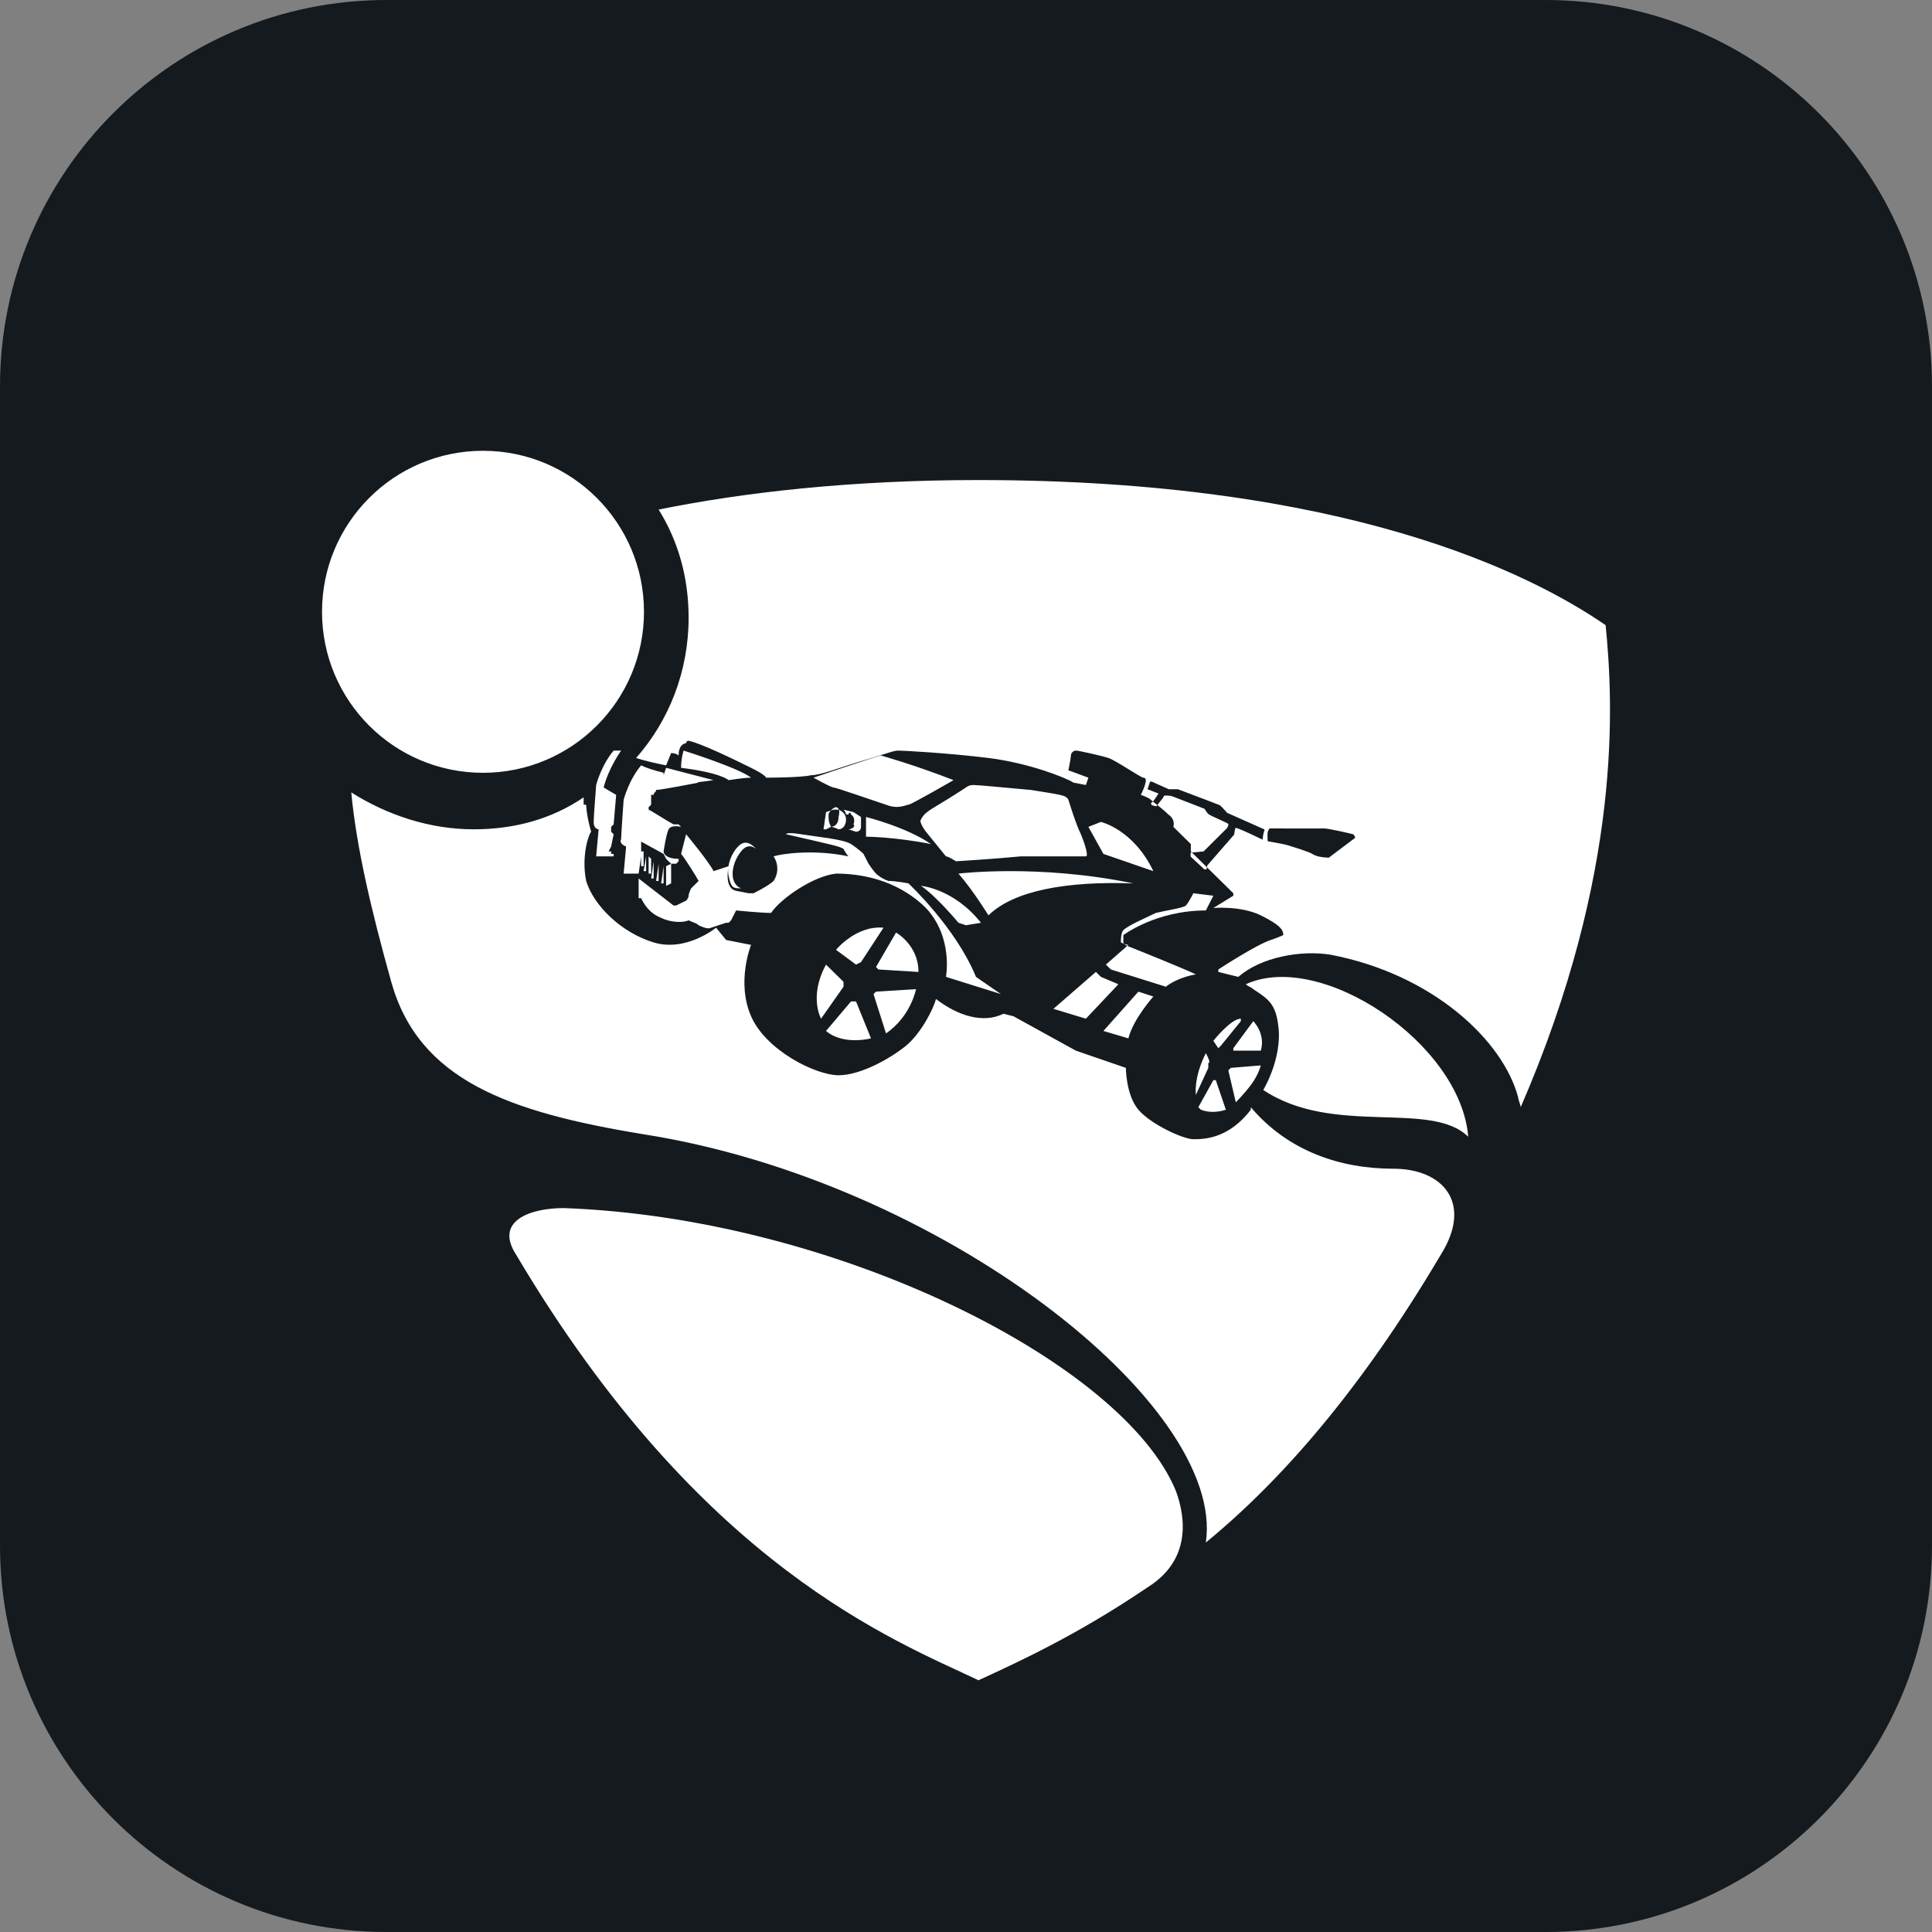 <svg width="40" height="40" viewBox="0 0 40 40" fill="none" xmlns="http://www.w3.org/2000/svg">
<rect x="0" y="0" width="40" height="40" fill="#808080" stroke="none"/>
<path d="M0 8C0 3.582 3.582 0 8 0H32C36.418 0 40 3.582 40 8V32C40 36.418 36.418 40 32 40H8C3.582 40 0 36.418 0 32V8Z" fill="#151A1F"/>
<path d="M19.068 18.341C19.068 18.341 19.741 18.392 20.31 19.105L19.999 19.156L19.844 19.105C19.844 19.105 19.378 18.545 19.068 18.341ZM18.033 21.498L17.723 20.734H17.619L17.102 21.345C17.464 21.651 18.033 21.498 18.033 21.498ZM22.793 17.017L22.534 17.119L22.845 17.679L23.879 18.036C23.465 17.17 22.793 17.017 22.793 17.017ZM19.844 18.087C20.154 18.443 20.465 18.952 20.465 18.952C20.982 18.443 22.069 18.239 23.465 18.29C21.499 17.883 19.844 18.087 19.844 18.087ZM17.93 17.323C17.93 17.323 18.499 17.323 19.275 17.475C18.758 17.119 17.93 16.915 17.93 16.915V17.323ZM22.689 20.123L21.81 20.887L22.482 21.091L23.155 20.378L22.793 20.225L22.689 20.123ZM16.843 16.101C16.843 16.101 17.206 16.304 17.257 16.304C17.309 16.304 18.033 16.559 18.344 16.661C18.602 16.763 18.758 16.661 18.809 16.661C18.861 16.661 19.741 16.152 19.741 16.152C18.965 15.846 18.24 15.642 18.24 15.642C18.189 15.642 16.843 16.101 16.843 16.101ZM22.12 16.559C22.069 16.457 21.965 16.457 21.344 16.355C20.775 16.304 20.258 16.253 20.154 16.253C20.051 16.253 19.999 16.304 19.999 16.304C19.999 16.304 19.689 16.508 19.43 16.661C19.171 16.814 19.12 16.864 19.068 16.966C19.016 17.017 19.171 17.221 19.171 17.221L19.585 17.73C19.637 17.73 19.792 17.832 19.792 17.832C19.792 17.832 20.62 17.781 21.137 17.73H22.482C22.534 17.73 22.482 17.526 22.379 17.272C22.275 17.068 22.12 16.559 22.12 16.559ZM17.206 17.119C17.206 17.119 17.257 17.119 17.361 17.17C17.464 17.17 17.516 17.068 17.516 16.966C17.516 16.814 17.361 16.763 17.361 16.763H17.257L17.102 16.814L17.05 17.17H17.102L17.206 17.119C17.154 17.017 17.154 16.966 17.154 16.864C17.154 16.814 17.257 16.712 17.309 16.712C17.309 16.712 17.413 16.712 17.361 16.915C17.361 17.119 17.206 17.119 17.206 17.119ZM25.948 21.142L25.535 21.702V21.753H26.104C26.207 21.396 25.948 21.142 25.948 21.142ZM15.602 18.494H15.498L15.24 18.443C14.981 18.392 15.085 17.934 15.085 17.934L14.774 18.036C14.671 17.832 14.205 17.272 14.205 17.272L14.101 17.679C14.153 17.73 14.412 18.137 14.464 18.239L14.309 18.392C14.309 18.392 14.257 18.494 14.257 18.545C14.257 18.596 14.205 18.647 14.205 18.647L13.998 18.748H13.946L13.222 18.188V18.596H13.274C13.325 18.698 13.429 18.901 13.688 19.003C13.895 19.105 14.153 19.105 14.257 19.054C14.36 19.105 14.412 19.105 14.464 19.156C14.671 19.258 14.722 19.207 14.722 19.207L15.033 19.105H15.085L15.136 19.054L15.24 18.85C15.24 18.85 15.757 18.901 15.964 18.901C16.171 18.596 16.843 18.137 17.309 18.087C17.775 18.087 18.551 18.188 19.171 18.799C19.741 19.41 19.585 20.225 19.585 20.225L20.723 20.581L20.206 20.225C19.792 19.207 18.809 18.29 18.809 18.29C18.809 18.29 18.551 18.239 18.395 18.239C18.24 18.188 18.137 18.087 18.137 18.087C18.137 18.087 18.085 18.036 17.982 17.883L17.878 17.679C17.878 17.679 17.775 17.577 17.619 17.475C17.464 17.374 16.895 17.323 16.585 17.272C16.274 17.221 16.274 17.272 16.274 17.272C17.154 17.475 17.413 17.526 17.464 17.577C17.464 17.577 17.516 17.679 17.568 17.73C16.843 17.577 16.171 17.679 16.016 17.73C16.119 17.883 16.119 18.087 16.016 18.239C15.912 18.341 15.602 18.494 15.602 18.494ZM25.431 22.16L25.586 22.822C25.586 22.822 25.742 22.669 25.897 22.465C26.052 22.262 26.104 22.058 26.104 22.058L25.483 22.109L25.431 22.16ZM12.963 17.526L12.912 18.087H13.222L13.274 17.73V17.934H13.325V17.628H13.274V17.424L13.739 17.679L13.791 17.781L13.895 17.883H13.998L14.05 17.832V17.781C13.739 17.781 13.739 17.628 13.739 17.628C13.739 17.628 13.791 17.272 13.843 17.17C13.895 17.068 14.101 17.119 14.101 17.119L14.05 17.068H13.946C13.843 17.017 13.533 16.814 13.429 16.763V16.712L13.481 16.661V16.457H13.533C13.533 16.406 13.584 16.406 13.584 16.355C13.688 16.355 14.464 16.203 14.464 16.203L13.739 16.05V15.999C13.533 15.948 13.377 15.897 13.274 15.846C13.015 16.152 12.912 16.559 12.912 16.559C12.912 16.559 12.86 17.272 12.86 17.374C12.808 17.475 12.963 17.526 12.963 17.526ZM25.121 21.549L25.224 21.702L25.276 21.651L25.69 21.142V21.091C25.483 21.091 25.121 21.549 25.121 21.549ZM23.879 20.632L23.569 20.531L22.845 21.345L23.362 21.498C23.465 21.091 23.879 20.632 23.879 20.632ZM24.966 21.804C24.707 22.313 24.759 22.669 24.759 22.669L25.017 22.109V22.007C25.069 22.007 25.017 21.905 24.966 21.804ZM24.707 18.494C24.707 18.494 24.604 18.698 24.552 18.748C24.5 18.799 24.138 18.85 23.931 18.901C23.724 19.003 23.362 19.156 23.258 19.258C23.207 19.308 23.207 19.461 23.207 19.512C23.207 19.512 23.31 19.563 23.362 19.563L22.896 19.971L23 20.072L24.138 20.429C24.396 20.225 24.759 20.174 24.759 20.174C24.552 20.072 23.672 19.716 23.414 19.614C23.414 19.614 23.258 19.563 23.258 19.512V19.36C23.258 19.36 23.931 18.85 24.966 18.85L25.121 18.545L24.707 18.494ZM25.38 22.975L25.172 22.364H25.121L24.81 22.924L24.862 22.975C25.121 23.076 25.38 22.975 25.38 22.975ZM17.568 17.17L17.723 17.221C17.723 17.221 17.826 17.221 17.826 17.119V16.915L17.671 16.814L17.464 16.763C17.516 16.814 17.516 16.864 17.516 16.864H17.568C17.568 16.814 17.619 16.814 17.619 16.864C17.619 16.864 17.723 16.915 17.671 17.068C17.723 17.119 17.619 17.17 17.568 17.17ZM17.102 19.971C16.74 20.632 16.999 21.091 16.999 21.091L17.464 20.429V20.327L17.102 19.971ZM13.739 16.05L14.36 16.203C14.412 16.203 14.774 16.152 14.774 16.152L13.791 15.897L13.739 16.05ZM14.101 15.897C14.929 15.999 15.085 16.152 15.085 16.152C15.085 16.152 15.395 16.101 15.55 16.101C15.291 15.897 14.153 15.54 14.153 15.54C14.153 15.54 14.101 15.693 14.101 15.897ZM15.343 17.475C15.188 17.577 15.033 17.883 15.085 18.137C15.136 18.392 15.188 18.392 15.343 18.392C15.085 18.29 15.136 17.883 15.343 17.628C15.498 17.424 15.653 17.577 15.653 17.577C15.653 17.577 15.498 17.374 15.343 17.475ZM11.67 25.012C10.998 25.012 10.222 25.266 10.687 25.979C14.515 32.446 18.551 33.973 20.258 34.788C21.034 34.431 22.276 33.871 23.776 32.853C24.655 32.293 24.552 31.427 24.345 30.867C23.258 28.219 17.309 25.215 11.67 25.012ZM33.243 12.944C31.691 11.874 27.863 9.939 20.258 9.939C17.619 9.939 15.395 10.194 13.636 10.55C14.05 11.212 14.257 11.976 14.257 12.791C14.257 13.911 13.843 14.93 13.17 15.693C13.325 15.744 13.533 15.795 13.791 15.846L13.895 15.591C13.895 15.591 13.998 15.591 14.05 15.642C14.05 15.388 14.205 15.388 14.205 15.388C14.205 15.388 14.205 15.337 14.257 15.337C14.515 15.388 15.24 15.744 15.55 15.897C15.861 16.05 15.861 16.101 15.861 16.101C15.861 16.101 16.585 16.101 16.792 16.05C16.999 16.05 17.361 15.897 17.878 15.744C18.395 15.591 18.499 15.54 18.602 15.54C18.706 15.54 19.637 15.591 20.465 15.693C21.293 15.795 22.069 16.101 22.224 16.203L22.482 16.253L22.534 16.101L22.12 15.948C22.12 15.948 22.172 15.693 22.172 15.642C22.172 15.591 22.224 15.54 22.275 15.54C22.327 15.54 22.793 15.642 22.948 15.693C23.103 15.744 23.62 16.101 23.672 16.101C23.724 16.101 23.724 16.152 23.724 16.152C23.724 16.253 23.62 16.457 23.62 16.457C23.62 16.457 23.776 16.508 23.828 16.559C23.879 16.61 24.034 16.712 24.19 16.864C24.345 16.966 24.293 17.119 24.293 17.119L24.655 17.475V17.628L25.535 18.494V18.545L25.121 18.799C25.121 18.799 25.69 18.748 26.104 18.952C26.518 19.156 26.569 19.258 26.569 19.36C26.466 19.41 26.311 19.461 26.311 19.461C26 19.563 25.224 20.072 25.224 20.072V20.123L25.638 20.225C26.104 19.818 26.931 19.665 27.552 19.767C29.673 20.174 31.122 21.549 31.432 22.72C31.432 22.771 31.484 22.873 31.484 22.924C33.605 18.036 33.398 14.522 33.243 12.944ZM25.793 20.378C25.845 20.429 25.897 20.429 25.948 20.48C26.259 20.683 26.414 20.785 26.466 21.244C26.518 21.6 26.414 22.109 26.155 22.567C27.604 23.535 29.622 22.771 30.398 23.535C30.242 21.6 27.345 19.665 25.793 20.378ZM13.895 17.883L13.791 17.934V18.341L13.895 18.29V17.883ZM28.846 24.197C27.759 24.197 26.673 23.84 25.897 22.924V22.975C25.431 23.586 24.914 23.586 24.707 23.586C24.5 23.586 23.828 23.28 23.569 22.975C23.31 22.669 23.31 22.109 23.31 22.109L22.275 21.753L20.982 21.04L20.775 20.989C20.361 21.192 19.844 21.04 19.378 20.683C19.327 20.887 19.068 21.396 18.758 21.651C18.447 21.905 17.826 22.262 17.361 22.262C16.895 22.262 15.861 21.753 15.55 21.04C15.24 20.327 15.55 19.563 15.55 19.563L15.033 19.461L14.826 19.207C14.826 19.207 14.205 19.716 13.533 19.512C12.86 19.308 12.291 18.748 12.136 18.239C12.032 17.73 12.187 17.272 12.239 17.221C12.136 16.864 12.136 16.661 12.136 16.661H12.084V16.508C11.411 16.966 10.635 17.17 9.808 17.17C8.876 17.17 7.997 16.864 7.273 16.406C7.376 17.526 7.687 18.85 8.1 20.327C8.669 22.364 10.532 23.026 13.325 23.484C19.482 24.451 25.38 29.085 24.966 31.936C26.518 30.663 28.173 28.779 29.829 25.979C30.501 24.91 29.88 24.197 28.846 24.197ZM12.394 17.17L12.343 17.73H12.705V17.679H12.653V17.628H12.601L12.653 17.526L12.705 17.272L12.653 17.221V17.119L12.705 17.068L12.757 16.457L12.498 16.304C12.601 15.897 12.86 15.54 12.86 15.54H12.705C12.446 15.846 12.343 16.253 12.343 16.253C12.343 16.253 12.291 16.915 12.291 17.017C12.291 17.17 12.394 17.17 12.394 17.17ZM18.085 20.581L18.344 21.396C18.861 21.04 18.965 20.48 18.965 20.48L18.137 20.531L18.085 20.581ZM18.551 19.308L18.137 20.021L18.189 20.072L19.016 20.123C19.016 19.563 18.551 19.308 18.551 19.308ZM13.377 17.73L13.325 18.036H13.377V17.73ZM17.309 19.665L17.723 19.971L17.826 19.92L18.292 19.207C17.723 19.156 17.309 19.665 17.309 19.665ZM13.481 17.781L13.429 17.73V18.087H13.481V17.781ZM13.636 17.883L13.584 18.239H13.636V17.883ZM13.739 17.934L13.688 18.29H13.739V17.934ZM13.533 17.832V18.188H13.481L13.533 17.832ZM23.811 16.182H23.845L24.198 16.34H24.386C24.942 16.549 25.23 16.659 25.25 16.669C25.27 16.679 25.323 16.732 25.407 16.829L26.182 17.174L26.154 17.28L26.14 17.384C25.776 17.208 25.59 17.128 25.58 17.142C25.571 17.157 25.561 17.203 25.551 17.28L24.995 17.919L24.979 18H24.936L24.651 17.735V17.654L24.919 17.628L25.407 17.142C25.429 17.099 25.437 17.071 25.431 17.059C25.422 17.04 25.057 16.888 25.022 16.857C24.999 16.836 24.97 16.798 24.936 16.744C24.52 16.583 24.298 16.497 24.27 16.486C24.241 16.475 24.186 16.47 24.105 16.471C24.086 16.502 24.075 16.521 24.073 16.526C24.07 16.532 24.025 16.589 23.938 16.696L23.845 16.669C23.826 16.633 23.826 16.614 23.845 16.613C23.863 16.612 23.909 16.55 23.985 16.429L23.758 16.34L23.811 16.182ZM26.284 17.152C26.99 17.154 27.366 17.154 27.413 17.152C27.482 17.148 28.028 17.268 28.03 17.28C28.032 17.288 28.042 17.309 28.061 17.343L27.511 17.758C27.357 17.752 27.249 17.728 27.186 17.688C27.091 17.628 26.762 17.533 26.68 17.505C26.626 17.487 26.481 17.457 26.245 17.416C26.241 17.313 26.241 17.252 26.245 17.233C26.248 17.212 26.261 17.186 26.284 17.152ZM10 16C8.159 16 6.667 14.508 6.667 12.667C6.667 10.826 8.159 9.333 10 9.333C11.841 9.333 13.333 10.826 13.333 12.667C13.333 14.508 11.841 16 10 16Z" fill="white"/>
</svg>
